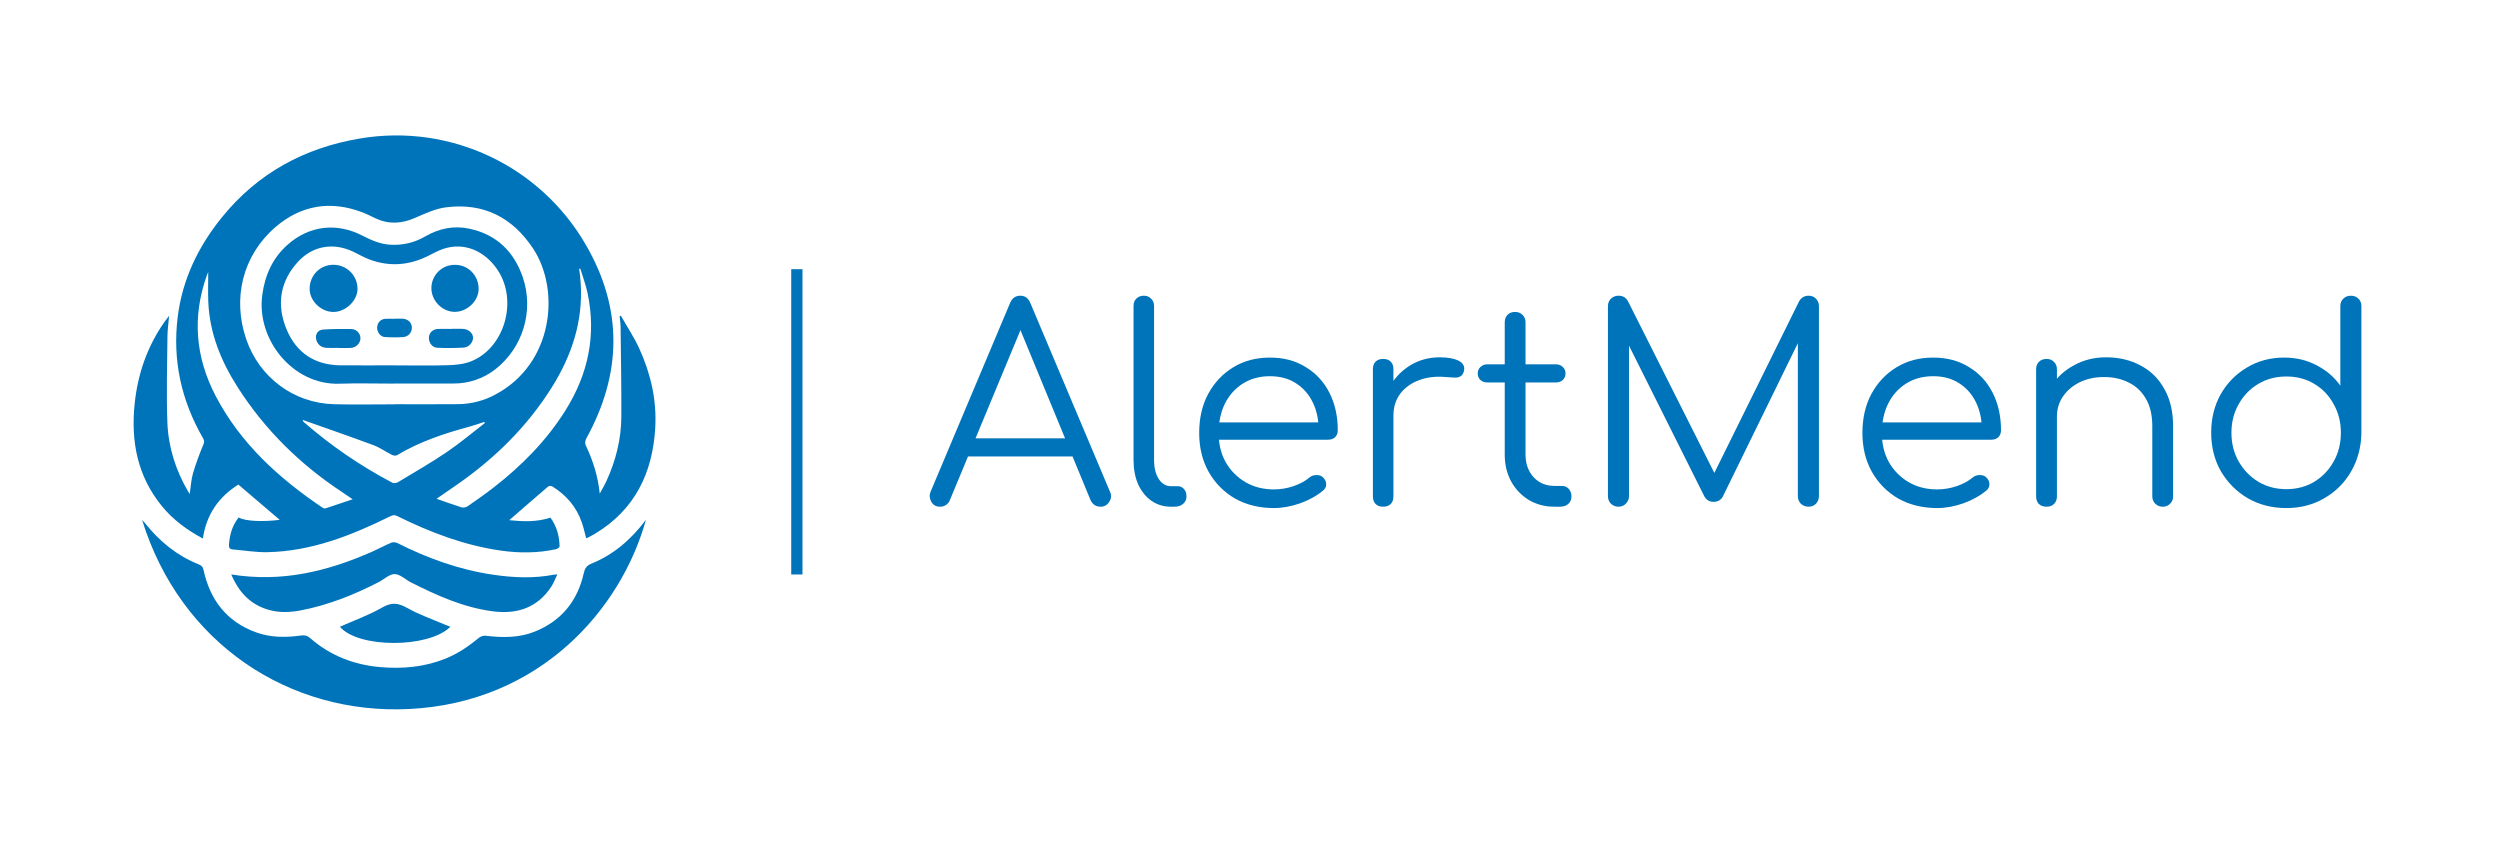 <?xml version="1.0" encoding="UTF-8" standalone="no"?>
<svg
   xmlns:dc="http://purl.org/dc/elements/1.1/"
   xmlns:cc="http://creativecommons.org/ns#"
   xmlns:rdf="http://www.w3.org/1999/02/22-rdf-syntax-ns#"
   xmlns:svg="http://www.w3.org/2000/svg"
   xmlns="http://www.w3.org/2000/svg"
   xmlns:sodipodi="http://sodipodi.sourceforge.net/DTD/sodipodi-0.dtd"
   xmlns:inkscape="http://www.inkscape.org/namespaces/inkscape"
   version="1.1"
   width="955"
   height="322"
   viewBox="158.08 95.14 955 322"
   xml:space="preserve"
   id="svg59"
   sodipodi:docname="built.svg"><sodipodi:namedview
   pagecolor="transparent"
   bordercolor="#666666"
   borderopacity="1"
   objecttolerance="10"
   gridtolerance="10"
   guidetolerance="10"
   inkscape:pageopacity="0"
   inkscape:pageshadow="2"
   inkscape:window-width="640"
   inkscape:window-height="480"
   id="namedview61"
   fit-margin-top="51"
   fit-margin-left="51"
   fit-margin-right="51"
   fit-margin-bottom="51" />
<desc
   id="desc2">Created with Fabric.js 5.3.0</desc>
<defs
   id="defs4">
</defs>
<rect
   width="955.4"
   height="322.4"
   fill="transparent"
   x="157.98"
   y="95.04"
   id="rect6" /><g
   transform="matrix(0.86,0,0,0.86,790.37,256.28)"
   id="base_text">
		<g
   aria-label="AlertMend"
   id="text10"
   style="font-style:normal;font-weight:normal;font-size:120px;font-family:f3;white-space:pre;opacity:1;fill:#0074ba;fill-rule:nonzero;stroke:none;stroke-width:1;stroke-linecap:butt;stroke-linejoin:miter;stroke-miterlimit:4;stroke-dasharray:none;stroke-dashoffset:0"><path
     d="m -317.64,37.7 q -2.76,0 -3.96,-2.28 -1.2,-2.28 -0.24,-4.44 l 35.28,-83.76 q 1.32,-3.24 4.56,-3.24 3.12,0 4.44,3.24 l 35.4,83.88 q 1.08,2.28 -0.36,4.44 -1.32,2.16 -3.84,2.16 -1.44,0 -2.64,-0.72 -1.08,-0.72 -1.8,-2.16 l -33,-80.04 h 3.72 l -33.24,80.04 q -0.6,1.44 -1.8,2.16 -1.08,0.72 -2.52,0.72 z m 7.92,-22.32 3.6,-8.04 h 48.72 l 3.6,8.04 z"
     id="path65" /><path
     d="m -215.16,37.7 q -4.8,0 -8.64,-2.64 -3.72,-2.64 -5.88,-7.32 -2.04,-4.68 -2.04,-10.8 v -68.4 q 0,-2.04 1.2,-3.24 1.32,-1.32 3.36,-1.32 2.04,0 3.24,1.32 1.32,1.2 1.32,3.24 v 68.4 q 0,5.16 2.04,8.4 2.16,3.24 5.4,3.24 h 3 q 1.8,0 2.88,1.32 1.08,1.2 1.08,3.24 0,2.04 -1.56,3.36 -1.44,1.2 -3.84,1.2 z"
     id="path67" /><path
     d="m -169.32,38.3 q -9.72,0 -17.28,-4.2 -7.44,-4.32 -11.76,-11.88 -4.2,-7.56 -4.2,-17.28 0,-9.84 3.96,-17.28 4.08,-7.56 11.16,-11.88 7.08,-4.32 16.32,-4.32 9.12,0 15.84,4.2 6.84,4.08 10.56,11.4 3.72,7.32 3.72,16.68 0,1.92 -1.2,3.12 -1.2,1.08 -3.12,1.08 h -51 V 0.26 h 51.96 l -5.16,3.72 q 0.12,-6.96 -2.52,-12.48 -2.64,-5.52 -7.56,-8.64 -4.8,-3.12 -11.52,-3.12 -6.84,0 -12,3.24 -5.16,3.24 -8.04,9 -2.76,5.64 -2.76,12.96 0,7.32 3.12,12.96 3.24,5.64 8.76,8.88 5.52,3.24 12.72,3.24 4.32,0 8.64,-1.44 4.44,-1.56 7.08,-3.84 1.32,-1.08 3,-1.08 1.68,-0.12 2.88,0.84 1.56,1.44 1.56,3.12 0.12,1.68 -1.32,2.88 -3.96,3.36 -10.08,5.64 -6.12,2.16 -11.76,2.16 z"
     id="path69" /><path
     d="m -121.56,-2.74 q 0.36,-7.44 3.84,-13.32 3.6,-5.88 9.24,-9.24 5.76,-3.36 12.72,-3.36 5.52,0 8.52,1.56 3,1.56 2.28,4.56 -0.48,1.8 -1.68,2.4 -1.08,0.6 -2.76,0.48 -1.56,-0.12 -3.6,-0.24 -6.72,-0.6 -12,1.44 -5.16,1.92 -8.28,6 -3,4.08 -3,9.72 z m 0.72,40.44 q -2.16,0 -3.36,-1.2 -1.2,-1.2 -1.2,-3.36 v -56.52 q 0,-2.16 1.2,-3.36 1.2,-1.2 3.36,-1.2 2.16,0 3.36,1.2 1.2,1.2 1.2,3.36 v 56.52 q 0,2.16 -1.2,3.36 -1.2,1.2 -3.36,1.2 z"
     id="path71" /><path
     d="m -44.761,37.7 q -6.36,0 -11.4,-3 -4.92,-3 -7.8,-8.16 -2.88,-5.28 -2.88,-12 v -58.68 q 0,-2.04 1.2,-3.36 1.32,-1.32 3.36,-1.32 2.04,0 3.36,1.32 1.32,1.32 1.32,3.36 v 58.68 q 0,6.12 3.6,10.08 3.6,3.84 9.24,3.84 h 3.24 q 1.92,0 3.12,1.32 1.2,1.32 1.2,3.36 0,2.04 -1.44,3.36 -1.44,1.2 -3.6,1.2 z m -29.88,-55.2 q -1.8,0 -3,-1.08 -1.2,-1.2 -1.2,-2.88 0,-1.8 1.2,-2.88 1.2,-1.2 3,-1.2 h 30.6 q 1.8,0 3,1.2 1.2,1.08 1.2,2.88 0,1.68 -1.2,2.88 -1.2,1.08 -3,1.08 z"
     id="path73" /><path
     d="m -16.321,37.7 q -1.92,0 -3.36,-1.32 -1.32,-1.44 -1.32,-3.36 v -84.36 q 0,-2.04 1.32,-3.36 1.44,-1.32 3.36,-1.32 2.88,0 4.2,2.4 l 40.44,80.4 h -4.08 l 39.72,-80.4 q 1.44,-2.4 4.2,-2.4 1.92,0 3.24,1.32 1.32,1.32 1.32,3.36 v 84.36 q 0,1.92 -1.32,3.36 -1.32,1.32 -3.24,1.32 -2.04,0 -3.48,-1.32 -1.32,-1.44 -1.32,-3.36 v -72.24 l 2.04,0.12 -35.4,72.36 q -1.32,2.28 -4.08,2.28 -3,0 -4.32,-2.88 l -35.64,-71.28 2.4,-0.6 v 72.24 q 0,1.92 -1.44,3.36 -1.32,1.32 -3.24,1.32 z"
     id="path75" /><path
     d="m 125.279,38.3 q -9.72,0 -17.28,-4.2 -7.44,-4.32 -11.76,-11.88 -4.2,-7.56 -4.2,-17.28 0,-9.84 3.96,-17.28 4.08,-7.56 11.16,-11.88 7.08,-4.32 16.32,-4.32 9.12,0 15.84,4.2 6.84,4.08 10.56,11.4 3.72,7.32 3.72,16.68 0,1.92 -1.2,3.12 -1.2,1.08 -3.12,1.08 H 98.279 V 0.26 h 51.96 l -5.16,3.72 q 0.12,-6.96 -2.52,-12.48 -2.64,-5.52 -7.56,-8.64 -4.8,-3.12 -11.52,-3.12 -6.84,0 -12,3.24 -5.16,3.24 -8.04,9 -2.76,5.64 -2.76,12.96 0,7.32 3.12,12.96 3.24,5.64 8.76,8.88 5.52,3.24 12.72,3.24 4.32,0 8.64,-1.44 4.44,-1.56 7.08,-3.84 1.32,-1.08 3,-1.08 1.68,-0.12 2.88,0.84 1.56,1.44 1.56,3.12 0.12,1.68 -1.32,2.88 -3.96,3.36 -10.08,5.64 -6.12,2.16 -11.76,2.16 z"
     id="path77" /><path
     d="m 225.479,37.7 q -2.04,0 -3.36,-1.32 -1.32,-1.32 -1.32,-3.24 V 1.94 q 0,-7.44 -2.88,-12.24 -2.76,-4.8 -7.68,-7.2 -4.8,-2.4 -10.92,-2.4 -5.88,0 -10.68,2.28 -4.68,2.28 -7.44,6.24 -2.76,3.96 -2.76,9 h -6.6 q 0.24,-7.56 4.08,-13.44 3.84,-6 10.2,-9.36 6.36,-3.48 14.16,-3.48 8.52,0 15.24,3.6 6.72,3.48 10.56,10.32 3.96,6.84 3.96,16.68 V 33.14 q 0,1.92 -1.32,3.24 -1.32,1.32 -3.24,1.32 z m -51.6,0 q -2.16,0 -3.48,-1.2 -1.2,-1.32 -1.2,-3.36 v -56.4 q 0,-2.16 1.2,-3.36 1.32,-1.32 3.48,-1.32 2.04,0 3.24,1.32 1.32,1.2 1.32,3.36 v 56.4 q 0,2.04 -1.32,3.36 -1.2,1.2 -3.24,1.2 z"
     id="path79" /><path
     d="m 280.319,38.3 q -9.48,0 -17.04,-4.32 -7.56,-4.44 -12,-12 -4.32,-7.56 -4.32,-17.16 0,-9.48 4.2,-17.04 4.32,-7.56 11.64,-11.88 7.32,-4.44 16.56,-4.44 8.04,0 14.52,3.48 6.48,3.36 10.44,9 v -35.28 q 0,-2.16 1.32,-3.36 1.32,-1.32 3.36,-1.32 2.04,0 3.36,1.32 1.32,1.2 1.32,3.36 V 5.3 q -0.24,9.36 -4.68,16.92 -4.32,7.44 -11.88,11.76 -7.44,4.32 -16.8,4.32 z m 0,-8.4 q 6.96,0 12.36,-3.24 5.52,-3.36 8.64,-9 3.24,-5.64 3.24,-12.84 0,-7.08 -3.24,-12.72 -3.12,-5.76 -8.64,-9 -5.4,-3.24 -12.36,-3.24 -6.84,0 -12.36,3.24 -5.52,3.24 -8.76,9 -3.24,5.64 -3.24,12.72 0,7.2 3.24,12.84 3.24,5.64 8.76,9 5.52,3.24 12.36,3.24 z"
     id="path81" /></g>
</g><g
   transform="matrix(0.86,0,0,0.86,462.48,256.28)"
   id="separator_line">
<path
   id="rect13"
   style="opacity:1;fill:#0074ba;fill-rule:nonzero;stroke:none;stroke-width:1;stroke-linecap:butt;stroke-linejoin:miter;stroke-miterlimit:4;stroke-dasharray:none;stroke-dashoffset:0"
   d="m -2.5,-67.8 h 5 V 67.8 h -5 z" />
</g><g
   transform="matrix(0.44,0,0,0.44,308.86,256.5)"
   id="main_icon">
<g
   id="g56">
		<g
   transform="matrix(0.84,0,0,0.84,-0.14,-68.15)"
   id="g18">
<path
   style="opacity:1;fill:#0074ba;fill-rule:nonzero;stroke:none;stroke-width:1;stroke-linecap:butt;stroke-linejoin:miter;stroke-miterlimit:4;stroke-dasharray:none;stroke-dashoffset:0"
   transform="translate(-269.7,-215.42)"
   d="m 522.61,220.15 c -5.37,-11.75 -12.64,-22.63 -19,-33.91 l -1.3,0.7 c 0.34,3.29 0.94,6.58 1,9.87 0.35,31.29 0.92,62.58 0.78,93.87 -0.11,23.1 -5.67,45.16 -15.25,66.16 -2.07,4.56 -4.7,8.87 -7.07,13.3 -1.79,-18 -7.08,-34.42 -14.62,-50.29 -0.83,-1.75 -0.29,-4.82 0.73,-6.67 36.7,-66.75 38.12,-133.61 -0.37,-200 C 420.466,31.472 327.64,-12.446 234.63,3 176.84,12.53 128.13,38.89 91,84.91 66.71,115 50.37,148.83 45.57,187.62 c -5.52,44.71 3.74,86.38 26.19,125.25 1.38,2.37 1.41,4 0.3,6.71 -4.069,9.611 -7.624,19.432 -10.65,29.42 -1.93,6.67 -2.25,13.81 -3.4,21.51 -0.83,-1.23 -1.2,-1.73 -1.51,-2.26 -12.93,-22.1 -20.61,-46.08 -21.58,-71.47 -1.13,-29.58 -0.2,-59.24 0.06,-88.87 0.06,-6.71 1,-13.42 1.71,-21.6 -2.2,2.92 -3.62,4.69 -4.91,6.54 -17.7,25.26 -27.44,53.54 -30.66,84 -4.12,39 2.67,75.27 28.34,106.5 11.54,14.06 25.87,24.47 42.15,33.24 3.56,-24.78 16.26,-43 36.67,-55.79 L 151,397.26 c -18.25,2.31 -36.52,1.28 -42.38,-2.49 -6.62,8.23 -9.32,17.75 -10.05,28.07 -0.22,3 0.56,4.7 3.85,5 11.92,0.95 23.85,3.08 35.73,2.84 45.69,-0.9 87.06,-17.31 127.3,-37.18 2.71,-1.34 4.49,-1.4 7.18,-0.07 34,16.82 69.22,30.26 107.06,35.63 19.09,2.71 38.17,2.64 57.09,-1.5 1.37,-0.3 3.52,-1.94 3.5,-2.92 -0.27,-11 -3.18,-21.21 -9.48,-29.65 -14.61,4.76 -28.67,4 -42.58,2.62 13.59,-11.79 26.84,-23.37 40.23,-34.78 1.266,-0.734 2.809,-0.809 4.14,-0.2 14.51,8.94 25.12,21.19 30.7,37.43 1.81,5.26 3,10.74 4.47,16.22 0.519,-0.151 1.027,-0.338 1.52,-0.56 2.65,-1.4 5.35,-2.72 7.91,-4.27 40.7,-24.65 59,-62.21 61.9,-108.36 1.83,-29.09 -4.48,-56.71 -16.48,-82.94 z M 146.59,94.7 C 173,72 203.34,66.9 236.19,79.33 c 4.51,1.7 8.84,3.87 13.19,6 13.84,6.7 27.4,6 41.41,-0.13 10.46,-4.54 21.29,-9.64 32.39,-11 38.57,-4.82 68.47,10.53 89.75,42.71 28.22,42.66 21.12,118.86 -39,150.83 -11.765,6.37 -24.902,9.784 -38.28,9.95 -21.81,0.22 -43.62,0.06 -65.43,0.06 v 0.11 c -21,0 -42,0.44 -62.92,-0.09 -41.73,-1.07 -77.29,-27.59 -90.88,-67.12 -14.57,-42.4 -3.63,-86.83 30.17,-115.95 z m 51.84,290.67 c -1.106,0.195 -2.245,-0.053 -3.17,-0.69 C 150,354.17 110.31,318.15 84.69,269 63.89,229.08 60.43,187.55 75.61,144.84 c 0.45,-1.27 1,-2.5 1.51,-3.74 0,10.15 -0.32,20.31 0.06,30.44 1.25,32.75 13.27,62 30.66,89.11 28,43.66 64.19,79.25 107.43,107.77 3.56,2.35 7.08,4.79 11.16,7.57 -9.83,3.31 -18.89,6.43 -28,9.38 z m 69,-26.48 c -32.986,-17.339 -63.826,-38.483 -91.89,-63 -0.397,-0.633 -0.732,-1.303 -1,-2 25.11,8.9 49.37,17.26 73.43,26.2 6.63,2.47 12.55,6.8 18.94,10 1.48,0.75 4,1.14 5.24,0.39 23.37,-14 48.83,-22.53 74.93,-29.51 5.1,-1.37 10.06,-3.24 15.09,-4.87 l 1,1 C 350,307.23 337.31,318 323.6,327.27 c -16.36,11.07 -33.54,20.93 -50.47,31.13 -1.51,0.9 -4.27,1.26 -5.71,0.49 z m 179.11,-75.06 c -19.77,31.61 -45.52,57.55 -74.76,80.25 -8.66,6.73 -17.66,13 -26.7,19.24 -1.858,1.146 -4.096,1.506 -6.22,1 -8.37,-2.59 -16.6,-5.64 -25.75,-8.82 7.68,-5.31 14.61,-10.06 21.51,-14.87 38.92,-27.12 72.18,-59.81 97.5,-100.13 20.56,-32.74 32.4,-68 30,-107.25 -0.17,-2.66 -0.36,-5.31 -0.65,-8 -0.26,-2.45 -0.66,-4.89 -1,-7.33 l 1.21,-0.35 c 2.54,8.48 5.71,16.82 7.53,25.45 9.12,43.35 0.69,83.44 -22.68,120.81 z"
   stroke-linecap="round"
   id="path16" />
</g>
		<g
   transform="matrix(0.84,0,0,0.84,-0.6,166.82)"
   id="g22">
<path
   style="opacity:1;fill:#0074ba;fill-rule:nonzero;stroke:none;stroke-width:1;stroke-linecap:butt;stroke-linejoin:miter;stroke-miterlimit:4;stroke-dasharray:none;stroke-dashoffset:0"
   transform="translate(-269.15,-495.15)"
   d="m 473.16,442.52 c -5.18,2.11 -6.86,5.06 -8,10.23 -6.46,28.58 -23.2,49 -50.5,60 -16.33,6.6 -33.46,6.37 -50.69,4.3 -2.48,-0.208 -4.951,0.504 -6.94,2 -10.56,8.78 -21.78,16.44 -34.56,21.6 -21.61,8.71 -44.12,10.8 -67.14,8.85 -27.5,-2.33 -52.1,-11.81 -73,-30.13 -3,-2.63 -5.65,-3.07 -9.42,-2.55 -15.64,2.18 -31.31,2.19 -46.35,-3.29 -30.32,-11 -47.58,-33.42 -54.27,-64.45 -0.69,-3.19 -2.14,-4.65 -5,-5.8 C 44.76,434.28 26.71,419.43 11.71,400.6 11,399.7 10.16,398.89 8.78,397.4 48.18,524.87 160.83,599 284.92,592.76 420.48,586 504,489.37 529.52,397.18 514,417.88 495.89,433.26 473.16,442.52 Z"
   stroke-linecap="round"
   id="path20" />
</g>
		<g
   transform="matrix(0.84,0,0,0.84,-0.36,134.35)"
   id="g26">
<path
   style="opacity:1;fill:#0074ba;fill-rule:nonzero;stroke:none;stroke-width:1;stroke-linecap:butt;stroke-linejoin:miter;stroke-miterlimit:4;stroke-dasharray:none;stroke-dashoffset:0"
   transform="translate(-269.44,-456.51)"
   d="m 431.78,466.21 c 2.37,-3.63 3.89,-7.82 6.19,-12.55 -2.05,0.16 -2.85,0.14 -3.63,0.29 -20.86,4.07 -41.77,3.1 -62.6,0.06 -35.08,-5.11 -68,-17 -99.51,-32.92 -1.987,-0.836 -4.22,-0.868 -6.23,-0.09 -6.42,2.71 -12.56,6.1 -18.93,8.93 -46.22,20.53 -93.93,32.29 -146.16,23.75 8.19,19.25 20.71,32 40.24,37 10.35,2.68 20.78,2.21 31.19,0.25 28.54,-5.39 55.17,-16.06 80.88,-29.26 5.6,-2.88 11.09,-8.36 16.61,-8.33 5.52,0.03 11,5.61 16.59,8.45 27.12,13.68 54.71,26.19 85.24,30.06 24.85,3.15 45.82,-3.74 60.12,-25.64 z"
   stroke-linecap="round"
   id="path24" />
</g>
		<g
   transform="matrix(0.84,0,0,0.84,0.38,174.47)"
   id="g30">
<path
   style="opacity:1;fill:#0074ba;fill-rule:nonzero;stroke:none;stroke-width:1;stroke-linecap:butt;stroke-linejoin:miter;stroke-miterlimit:4;stroke-dasharray:none;stroke-dashoffset:0"
   transform="translate(-270.31,-504.25)"
   d="m 256.83,487.9 c -13.84,7.92 -29.09,13.39 -43.61,19.84 18.5,22.16 91.53,22.55 114.19,0 -1.79,-0.67 -3.48,-1.24 -5.12,-1.94 -13.41,-5.78 -27.38,-10.59 -40,-17.73 -9.29,-5.21 -15.99,-5.59 -25.46,-0.17 z"
   stroke-linecap="round"
   id="path28" />
</g>
		<g
   transform="matrix(0.84,0,0,0.84,-0.26,-101.45)"
   id="g34">
<path
   style="opacity:1;fill:#0074ba;fill-rule:nonzero;stroke:none;stroke-width:1;stroke-linecap:butt;stroke-linejoin:miter;stroke-miterlimit:4;stroke-dasharray:none;stroke-dashoffset:0"
   transform="translate(-269.56,-175.8)"
   d="m 212.56,256.57 c 19,-0.62 38,-0.1 56.94,-0.1 v -0.1 c 20.31,0 40.62,0.05 60.94,0 15.633,0.14 30.86,-4.974 43.24,-14.52 28.759,-22.407 40.244,-60.525 28.65,-95.09 -9.13,-26.71 -27.07,-44.28 -55.09,-50.37 -16.17,-3.51 -31.49,-0.3 -45.69,7.87 -10.957,6.471 -23.612,9.486 -36.31,8.65 -10.45,-0.63 -19.59,-4.65 -28.68,-9.35 -26.78,-13.83 -55.17,-10.4 -77.44,9.39 -15.5,13.78 -23.35,31.41 -26.12,51.85 -6.28,46.34 31.79,93.34 79.56,91.77 z M 170.07,130.37 C 185.16,114 206.53,110.49 226.68,120 c 6,2.82 11.8,6.3 18,8.53 19.95,7.15 39.55,5.72 58.61,-3.5 5.53,-2.67 10.93,-5.8 16.71,-7.77 20.9,-7.14 42.47,1.33 56.1,21.58 21.27,31.61 7.6,80.4 -27,94.49 -7.32,3 -15.83,3.86 -23.84,4.12 -18.29,0.58 -36.62,0.18 -54.92,0.18 v -0.05 c -18.81,0 -37.62,0.15 -56.42,0 -26.59,-0.25 -45.7,-12.88 -55.79,-37.1 -10.56,-25.42 -6.99,-49.56 11.94,-70.11 z"
   stroke-linecap="round"
   id="path32" />
</g>
		<g
   transform="matrix(0.84,0,0,0.84,-53.08,-116.37)"
   id="g38">
<path
   style="opacity:1;fill:#0074ba;fill-rule:nonzero;stroke:none;stroke-width:1;stroke-linecap:butt;stroke-linejoin:miter;stroke-miterlimit:4;stroke-dasharray:none;stroke-dashoffset:0"
   transform="translate(-206.68,-158.02)"
   d="m 206.55,182.39 c 12.5,0 24.67,-11.53 24.88,-23.48 0.115,-6.656 -2.447,-13.08 -7.112,-17.829 -4.665,-4.749 -11.041,-7.427 -17.698,-7.431 -13.8,-0.08 -24.58,10.71 -24.69,24.72 -0.11,12.52 11.74,24.08 24.62,24.02 z"
   stroke-linecap="round"
   id="path36" />
</g>
		<g
   transform="matrix(0.84,0,0,0.84,52.35,-116.39)"
   id="g42">
<path
   style="opacity:1;fill:#0074ba;fill-rule:nonzero;stroke:none;stroke-width:1;stroke-linecap:butt;stroke-linejoin:miter;stroke-miterlimit:4;stroke-dasharray:none;stroke-dashoffset:0"
   transform="translate(-332.19,-158)"
   d="m 331.92,182.31 c 12.75,0 24.58,-11.21 24.69,-23.43 0.11,-14 -10.54,-25.11 -24.22,-25.18 -6.404,-0.142 -12.6,2.273 -17.219,6.712 -4.619,4.438 -7.278,10.534 -7.391,16.938 -0.28,13.19 11.07,24.94 24.14,24.96 z"
   stroke-linecap="round"
   id="path40" />
</g>
		<g
   transform="matrix(0.84,0,0,0.84,-49.08,-72.85)"
   id="g46">
<path
   style="opacity:1;fill:#0074ba;fill-rule:nonzero;stroke:none;stroke-width:1;stroke-linecap:butt;stroke-linejoin:miter;stroke-miterlimit:4;stroke-dasharray:none;stroke-dashoffset:0"
   transform="translate(-211.44,-209.84)"
   d="m 225.15,200.06 c -9.78,-0.22 -19.6,-0.09 -29.37,0.52 -5.61,0.34 -8.58,5.54 -6.9,10.91 1.56,5 5.22,7.66 10.34,8 4.14,0.25 8.3,0.05 12.45,0.05 v 0.1 c 4.32,0 8.65,0.2 13,-0.06 5.22,-0.31 9.6,-4.82 9.79,-9.62 0.135,-5.294 -4.018,-9.71 -9.31,-9.9 z"
   stroke-linecap="round"
   id="path44" />
</g>
		<g
   transform="matrix(0.84,0,0,0.84,48.85,-72.93)"
   id="g50">
<path
   style="opacity:1;fill:#0074ba;fill-rule:nonzero;stroke:none;stroke-width:1;stroke-linecap:butt;stroke-linejoin:miter;stroke-miterlimit:4;stroke-dasharray:none;stroke-dashoffset:0"
   transform="translate(-328.03,-209.75)"
   d="m 313.93,219.43 c 9.114,0.4 18.242,0.34 27.35,-0.18 5.44,-0.32 9.74,-5.72 9.55,-10.45 -0.19,-4.73 -4.83,-8.75 -10.8,-8.94 -4,-0.13 -8,0 -11.94,0 v 0.09 c -4.49,0 -9,-0.19 -13.44,0 -5.54,0.3 -9.29,4.09 -9.43,9.05 -0.14,5.28 3.47,10.21 8.71,10.43 z"
   stroke-linecap="round"
   id="path48" />
</g>
		<g
   transform="matrix(0.84,0,0,0.84,-0.17,-81.96)"
   id="g54">
<path
   style="opacity:1;fill:#0074ba;fill-rule:nonzero;stroke:none;stroke-width:1;stroke-linecap:butt;stroke-linejoin:miter;stroke-miterlimit:4;stroke-dasharray:none;stroke-dashoffset:0"
   transform="translate(-269.67,-198.99)"
   d="m 259.51,208.31 c 6.461,0.457 12.946,0.473 19.41,0.05 5.045,-0.497 8.845,-4.813 8.7,-9.88 -0.23,-5.24 -4.16,-8.92 -9.87,-9.13 -2.66,-0.09 -5.32,0 -8,0 v 0.12 c -3.15,0 -6.32,-0.16 -9.46,0 -4.91,0.31 -8.19,3.78 -8.56,8.71 -0.33,4.68 3.18,9.82 7.78,10.13 z"
   stroke-linecap="round"
   id="path52" />
</g>
</g>
</g></svg>
